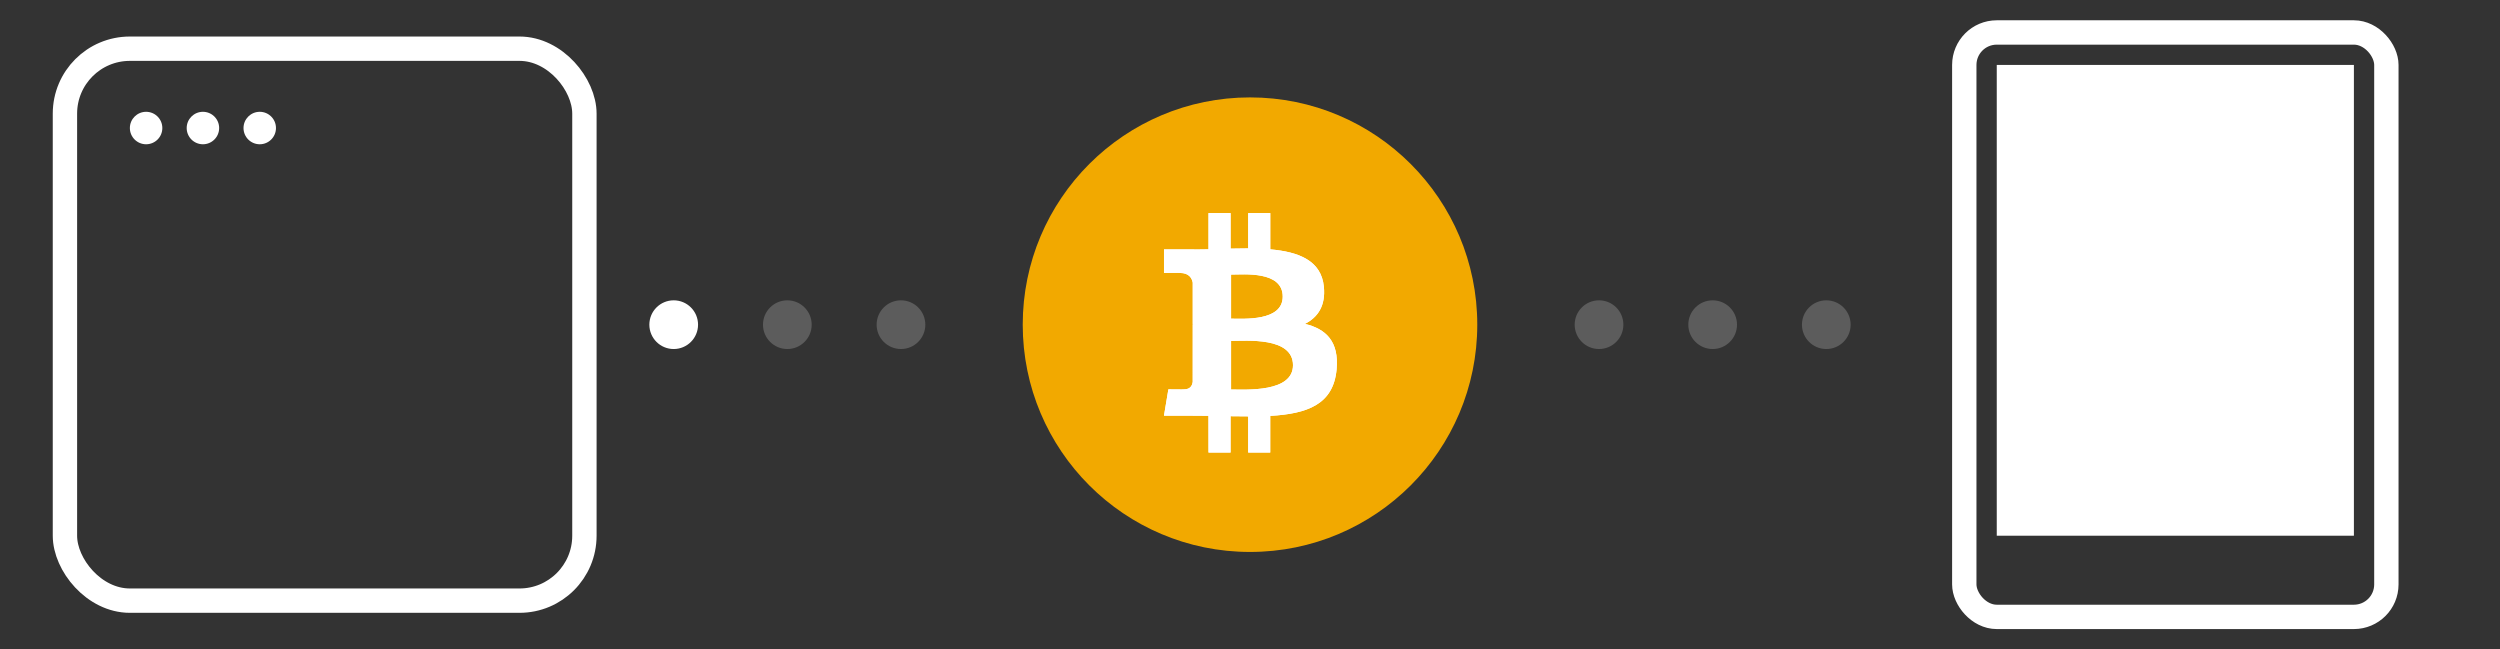 <svg width="154" height="40" viewBox="0 0 154 40" fill="none" xmlns="http://www.w3.org/2000/svg">
<rect x="0" y="0" width="154" height="40" fill="#333333" stroke="none"/>
<rect x="4" y="3" width="32" height="34" rx="4" stroke="white" stroke-width="1.5"/>
<circle cx="9" cy="7.887" r="1" fill="white"/>
<circle cx="12.5" cy="7.887" r="1" fill="white"/>
<circle cx="16" cy="7.887" r="1" fill="white"/>
<circle cx="41.5" cy="20" r="1.5" fill="white"/>
<circle cx="48.5" cy="20" r="1.5" fill="white" fill-opacity="0.2"/>
<circle cx="55.5" cy="20" r="1.5" fill="white" fill-opacity="0.2"/>
<circle cx="77" cy="20" r="14" fill="#F2A900"/>
<path d="M81.551 17.665C81.396 16.054 80.006 15.514 78.249 15.36V13.125H76.889V15.301C76.532 15.301 76.167 15.307 75.804 15.315V13.125H74.444L74.444 15.358C74.149 15.364 73.859 15.37 73.578 15.37V15.363L71.702 15.362V16.815C71.702 16.815 72.707 16.796 72.689 16.814C73.241 16.814 73.42 17.134 73.472 17.41V19.956C73.51 19.956 73.559 19.958 73.615 19.965H73.472L73.471 23.532C73.447 23.705 73.345 23.982 72.96 23.983C72.977 23.998 71.972 23.983 71.972 23.983L71.701 25.607H73.472C73.801 25.607 74.125 25.613 74.442 25.614L74.444 27.875H75.802V25.639C76.174 25.646 76.535 25.649 76.888 25.649L76.888 27.875H78.247V25.619C80.533 25.488 82.135 24.912 82.334 22.764C82.494 21.035 81.681 20.263 80.383 19.951C81.173 19.551 81.667 18.843 81.551 17.665ZM79.648 22.497C79.648 24.186 76.757 23.994 75.834 23.994V20.999C76.757 21.001 79.648 20.736 79.648 22.497ZM79.015 18.272C79.015 19.808 76.602 19.629 75.834 19.63V16.914C76.603 16.914 79.016 16.67 79.015 18.272Z" fill="white"/>
<path d="M81.551 17.665C81.396 16.054 80.006 15.514 78.249 15.36V13.125H76.889V15.301C76.532 15.301 76.167 15.307 75.804 15.315V13.125H74.444L74.444 15.358C74.149 15.364 73.859 15.37 73.578 15.37V15.363L71.702 15.362V16.815C71.702 16.815 72.707 16.796 72.689 16.814C73.241 16.814 73.42 17.134 73.472 17.41V19.956C73.51 19.956 73.559 19.958 73.615 19.965H73.472L73.471 23.532C73.447 23.705 73.345 23.982 72.96 23.983C72.977 23.998 71.972 23.983 71.972 23.983L71.701 25.607H73.472C73.801 25.607 74.125 25.613 74.442 25.614L74.444 27.875H75.802V25.639C76.174 25.646 76.535 25.649 76.888 25.649L76.888 27.875H78.247V25.619C80.533 25.488 82.135 24.912 82.334 22.764C82.494 21.035 81.681 20.263 80.383 19.951C81.173 19.551 81.667 18.843 81.551 17.665ZM79.648 22.497C79.648 24.186 76.757 23.994 75.834 23.994V20.999C76.757 21.001 79.648 20.736 79.648 22.497ZM79.015 18.272C79.015 19.808 76.602 19.629 75.834 19.63V16.914C76.603 16.914 79.016 16.67 79.015 18.272Z" fill="white"/>
<circle cx="98.5" cy="20" r="1.5" fill="white" fill-opacity="0.2"/>
<circle cx="105.5" cy="20" r="1.5" fill="white" fill-opacity="0.2"/>
<circle cx="112.5" cy="20" r="1.5" fill="white" fill-opacity="0.2"/>
<rect x="121" y="2" width="26" height="36" rx="2" stroke="white" stroke-width="1.5"/>
<rect x="123" y="4" width="22" height="29" fill="white"/>
</svg>
